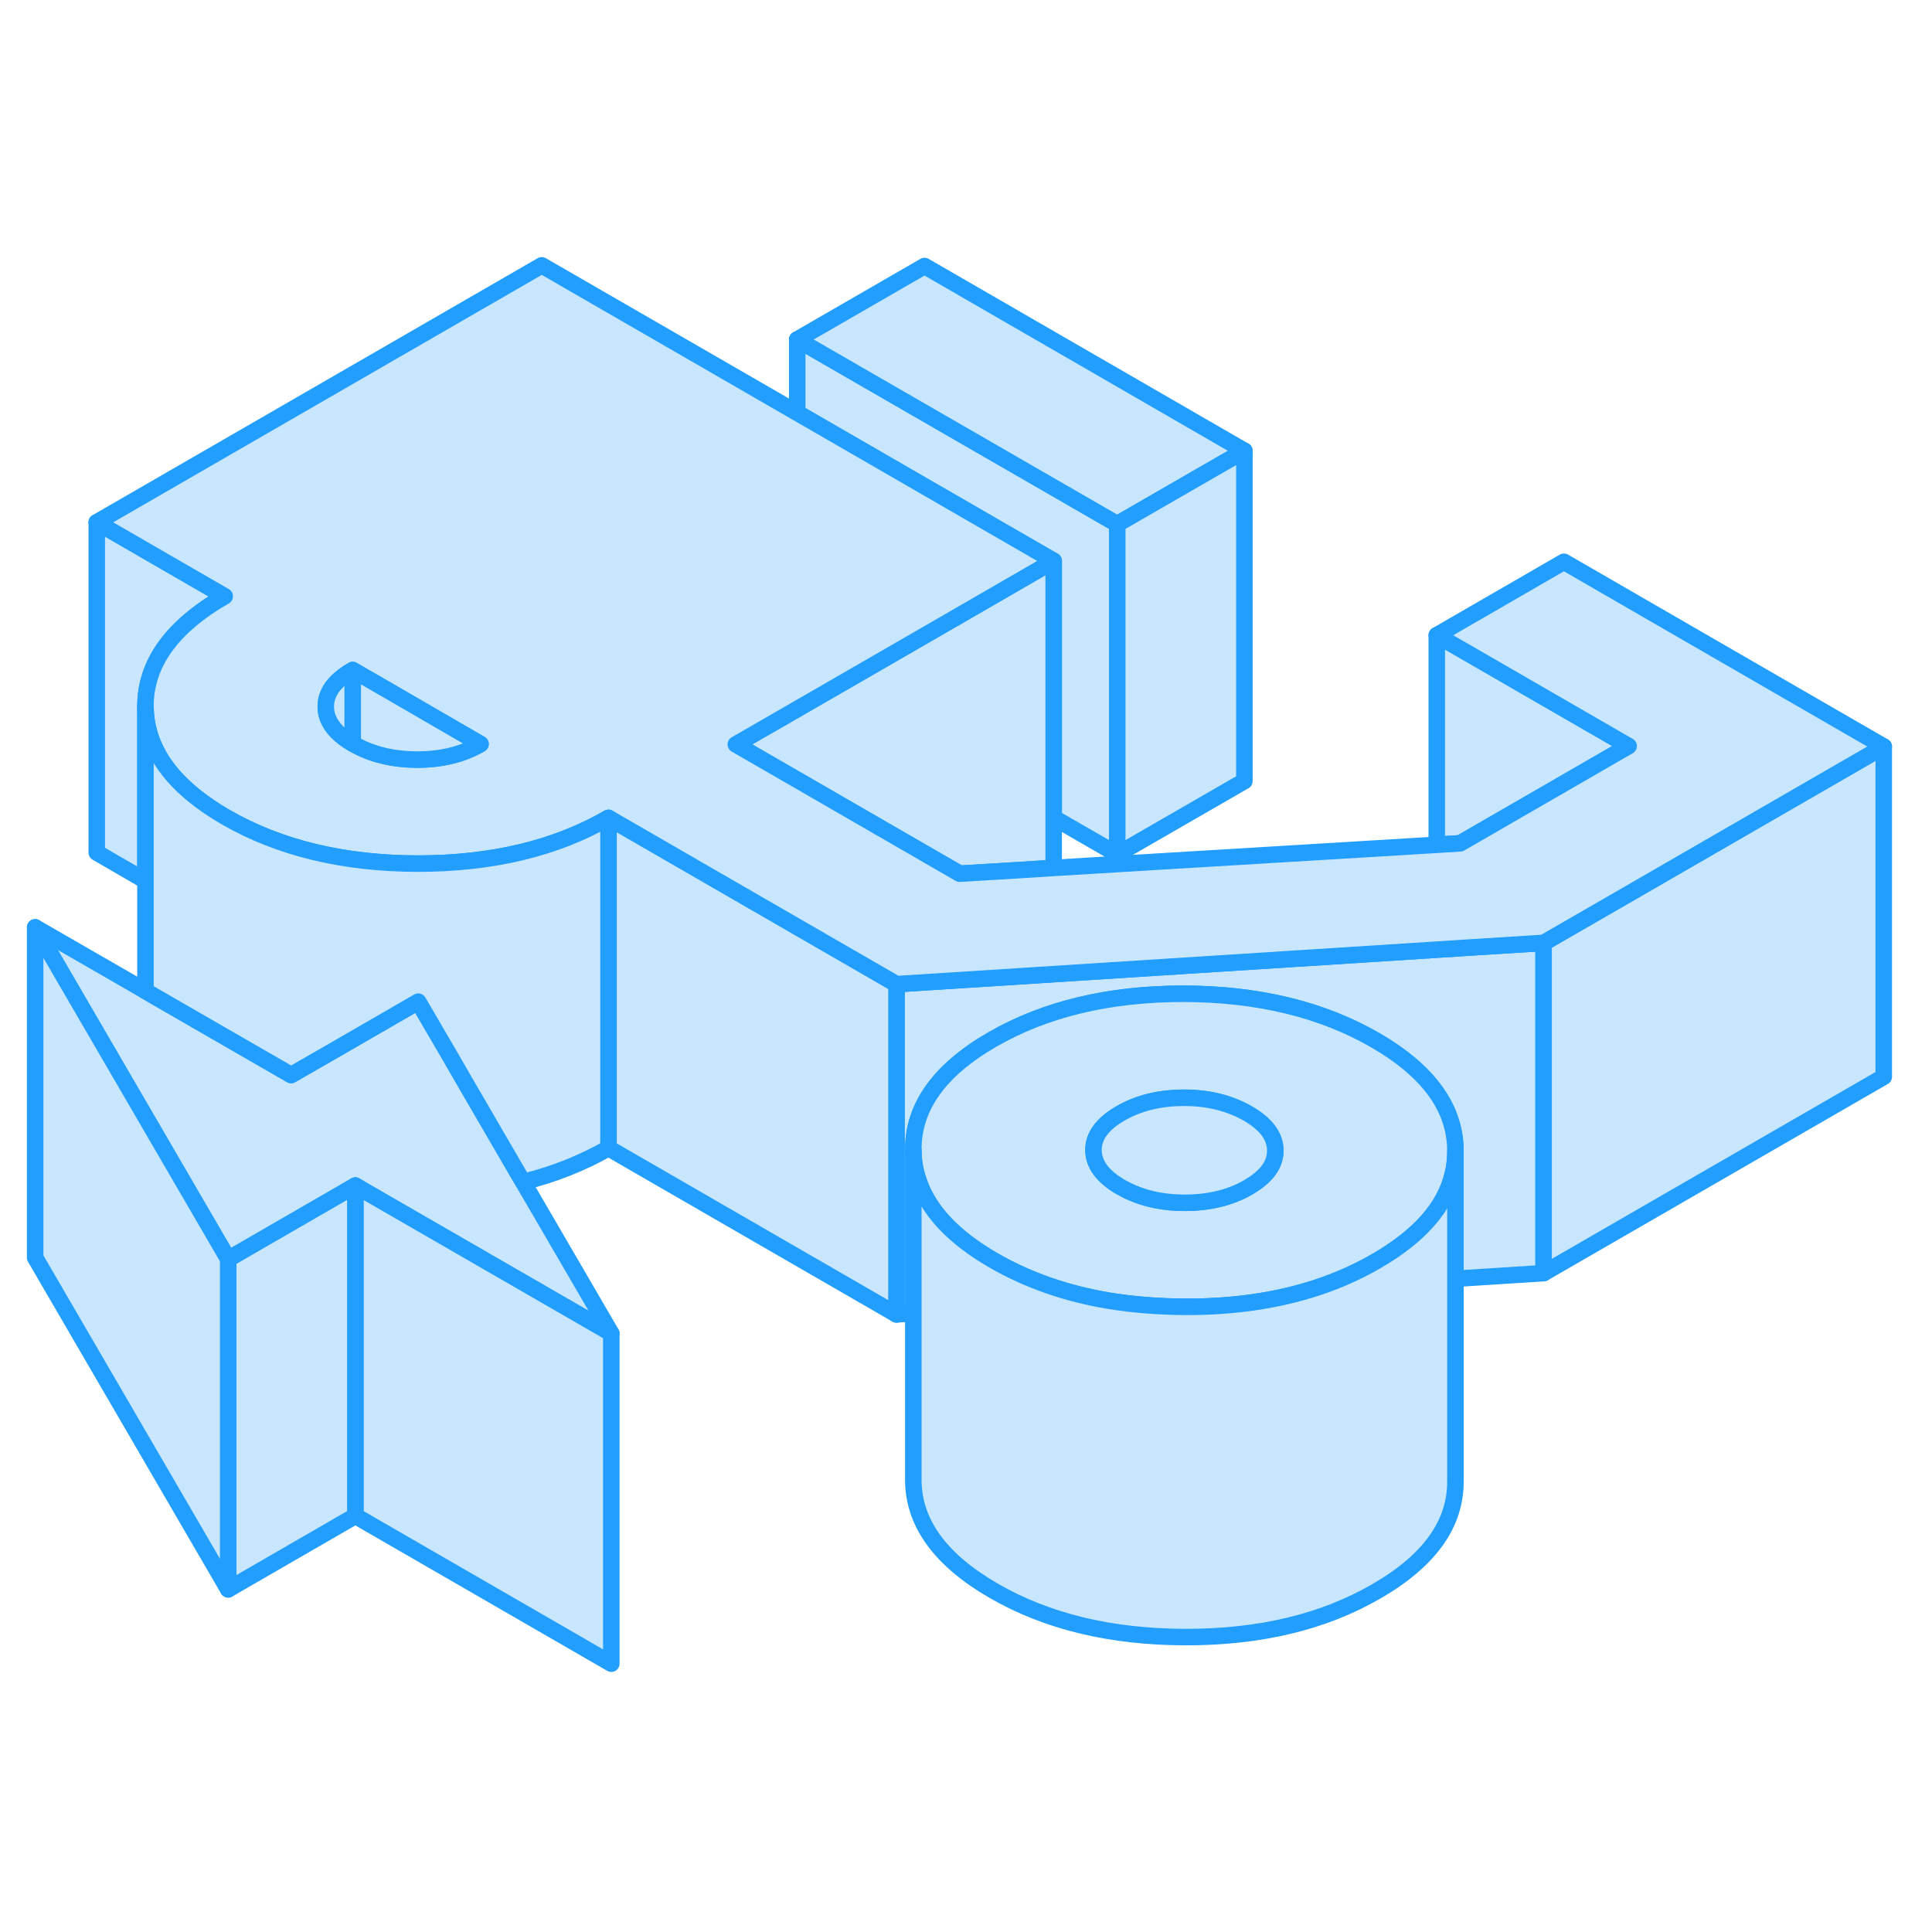 <svg width="48" height="48" viewBox="0 0 117 90" fill="#c8e7ff" xmlns="http://www.w3.org/2000/svg" stroke-width="1px" stroke-linecap="round" stroke-linejoin="round"><path d="M67.659 18.24V38.24L63.809 36.02V20.47L48.279 11.5V7.06L67.659 18.24Z" stroke="#229EFF" stroke-linejoin="round"/><path d="M93.479 43.6V63.6L88.139 63.94V56.19C88.129 53.59 86.509 51.36 83.279 49.49C80.049 47.63 76.179 46.69 71.679 46.68C67.169 46.68 63.309 47.6 60.099 49.45C56.889 51.3 55.299 53.53 55.309 56.13V66.03L54.289 66.1V46.1L87.009 44.01L88.869 43.89L93.479 43.6Z" stroke="#229EFF" stroke-linejoin="round"/><path d="M37.019 67.25L22.079 58.63L21.519 58.3L21.159 58.51L13.819 62.75L2.129 42.66L8.809 46.51L9.339 46.82L17.629 51.6L19.979 50.25L23.409 48.27L25.329 47.16L27.279 50.5L28.149 52.01L31.679 58.08L37.019 67.25Z" stroke="#229EFF" stroke-linejoin="round"/><path d="M75.359 13.8L67.659 18.24L48.279 7.06L55.989 2.61L75.359 13.8Z" stroke="#229EFF" stroke-linejoin="round"/><path d="M83.279 49.49C80.049 47.63 76.179 46.69 71.679 46.68C67.169 46.68 63.309 47.6 60.099 49.45C56.889 51.3 55.299 53.53 55.309 56.13C55.309 56.76 55.409 57.37 55.609 57.96C56.209 59.8 57.729 61.42 60.169 62.83C62.249 64.03 64.599 64.85 67.209 65.28C68.649 65.51 70.169 65.63 71.779 65.64C74.699 65.65 77.359 65.26 79.739 64.48C81.019 64.06 82.229 63.52 83.349 62.87C85.959 61.36 87.509 59.61 87.979 57.6C88.089 57.16 88.139 56.71 88.139 56.24V56.19C88.129 53.59 86.509 51.36 83.279 49.49ZM75.689 58.34C75.689 58.34 75.629 58.38 75.599 58.4C74.509 59.03 73.219 59.34 71.739 59.34C70.599 59.34 69.569 59.15 68.659 58.77C68.389 58.66 68.129 58.53 67.879 58.39C66.779 57.75 66.229 57.01 66.219 56.15C66.219 55.3 66.759 54.56 67.849 53.93C68.939 53.3 70.229 52.98 71.709 52.98C73.189 52.98 74.479 53.31 75.579 53.94C76.669 54.57 77.229 55.32 77.229 56.17C77.239 57 76.719 57.73 75.689 58.34Z" stroke="#229EFF" stroke-linejoin="round"/><path d="M88.139 56.24V76.19C88.159 78.79 86.559 81.02 83.349 82.87C80.139 84.73 76.279 85.65 71.779 85.64C67.269 85.63 63.399 84.7 60.169 82.83C56.949 80.97 55.319 78.73 55.309 76.13V56.13C55.309 56.76 55.409 57.37 55.609 57.96C56.209 59.8 57.729 61.42 60.169 62.83C62.249 64.03 64.599 64.85 67.209 65.28C68.649 65.51 70.169 65.63 71.779 65.64C74.699 65.65 77.359 65.26 79.739 64.48C81.019 64.06 82.229 63.52 83.349 62.87C85.959 61.36 87.509 59.61 87.979 57.6C88.089 57.16 88.139 56.71 88.139 56.24Z" stroke="#229EFF" stroke-linejoin="round"/><path d="M77.229 56.17C77.239 57 76.719 57.73 75.689 58.34C75.659 58.36 75.629 58.38 75.599 58.4C74.509 59.03 73.219 59.34 71.739 59.34C70.599 59.34 69.569 59.15 68.659 58.77C68.389 58.66 68.129 58.53 67.879 58.39C66.779 57.75 66.229 57.01 66.219 56.15C66.219 55.3 66.759 54.56 67.849 53.93C68.939 53.3 70.229 52.98 71.709 52.98C73.189 52.98 74.479 53.31 75.579 53.94C76.669 54.57 77.229 55.32 77.229 56.17Z" stroke="#229EFF" stroke-linejoin="round"/><path d="M114.078 31.71V51.71L93.478 63.6V43.6L96.758 41.71L114.078 31.71Z" stroke="#229EFF" stroke-linejoin="round"/><path d="M98.629 31.68L88.429 37.57L87.009 37.66V24.97L98.629 31.68Z" stroke="#229EFF" stroke-linejoin="round"/><path d="M54.289 46.1V66.1L36.849 56.03V36.03L54.169 46.03L54.289 46.1Z" stroke="#229EFF" stroke-linejoin="round"/><path d="M37.02 67.25V87.25L21.52 78.3V58.3L22.079 58.63L37.02 67.25Z" stroke="#229EFF" stroke-linejoin="round"/><path d="M21.519 58.3V78.3L13.818 82.75V62.75L21.158 58.51L21.519 58.3Z" stroke="#229EFF" stroke-linejoin="round"/><path d="M13.819 62.75V82.75L2.129 62.66V42.66L13.819 62.75Z" stroke="#229EFF" stroke-linejoin="round"/><path d="M13.609 22.61C10.399 24.46 8.799 26.69 8.809 29.29V39.84L5.859 38.13V18.13L13.609 22.61Z" stroke="#229EFF" stroke-linejoin="round"/><path d="M63.809 20.47V39.06L61.609 39.2L58.119 39.41L44.559 31.58L46.489 30.47L50.339 28.25L58.049 23.8L63.809 20.47Z" stroke="#229EFF" stroke-linejoin="round"/><path d="M75.359 13.8V33.8L67.659 38.24V18.24L75.359 13.8Z" stroke="#229EFF" stroke-linejoin="round"/><path d="M94.71 20.52L87.01 24.97L98.629 31.68L88.429 37.57L87.01 37.66L63.809 39.06L61.609 39.2L58.119 39.41L44.559 31.58L46.489 30.47L50.339 28.25L58.049 23.8L63.809 20.47L48.279 11.5L32.809 2.57L5.859 18.13L13.609 22.61C10.399 24.46 8.799 26.69 8.809 29.29C8.829 31.32 9.819 33.13 11.789 34.71C12.339 35.15 12.969 35.58 13.679 35.99C16.909 37.85 20.779 38.79 25.279 38.8C29.79 38.8 33.649 37.88 36.849 36.03L54.169 46.03L54.289 46.1L87.01 44.01L88.869 43.89L93.48 43.6L96.76 41.71L114.079 31.71L94.71 20.52ZM25.25 32.5C23.77 32.49 22.479 32.18 21.379 31.54C21.369 31.54 21.369 31.53 21.359 31.53C20.599 31.09 20.109 30.59 19.879 30.04C19.779 29.81 19.73 29.56 19.73 29.31C19.72 28.45 20.259 27.71 21.359 27.08L23.179 28.13L29.099 31.56C28.009 32.19 26.73 32.5 25.25 32.5Z" stroke="#229EFF" stroke-linejoin="round"/><path d="M36.849 36.03V56.03C35.279 56.93 33.549 57.62 31.679 58.08L28.149 52.01L27.279 50.5L25.329 47.16L23.409 48.27L19.979 50.25L17.629 51.6L9.339 46.82L8.809 46.51V29.29C8.829 31.32 9.819 33.13 11.789 34.71C12.339 35.15 12.969 35.58 13.679 35.99C16.909 37.85 20.779 38.79 25.279 38.8C29.789 38.8 33.649 37.88 36.849 36.03Z" stroke="#229EFF" stroke-linejoin="round"/><path d="M29.099 31.56C28.009 32.19 26.73 32.5 25.25 32.5C23.77 32.49 22.479 32.18 21.379 31.54C21.369 31.54 21.369 31.53 21.359 31.53V27.08L23.179 28.13L29.099 31.56Z" stroke="#229EFF" stroke-linejoin="round"/><path d="M21.358 27.08V31.53C20.599 31.09 20.109 30.59 19.879 30.04C19.779 29.81 19.729 29.56 19.729 29.31C19.719 28.45 20.259 27.71 21.358 27.08Z" stroke="#229EFF" stroke-linejoin="round"/></svg>
